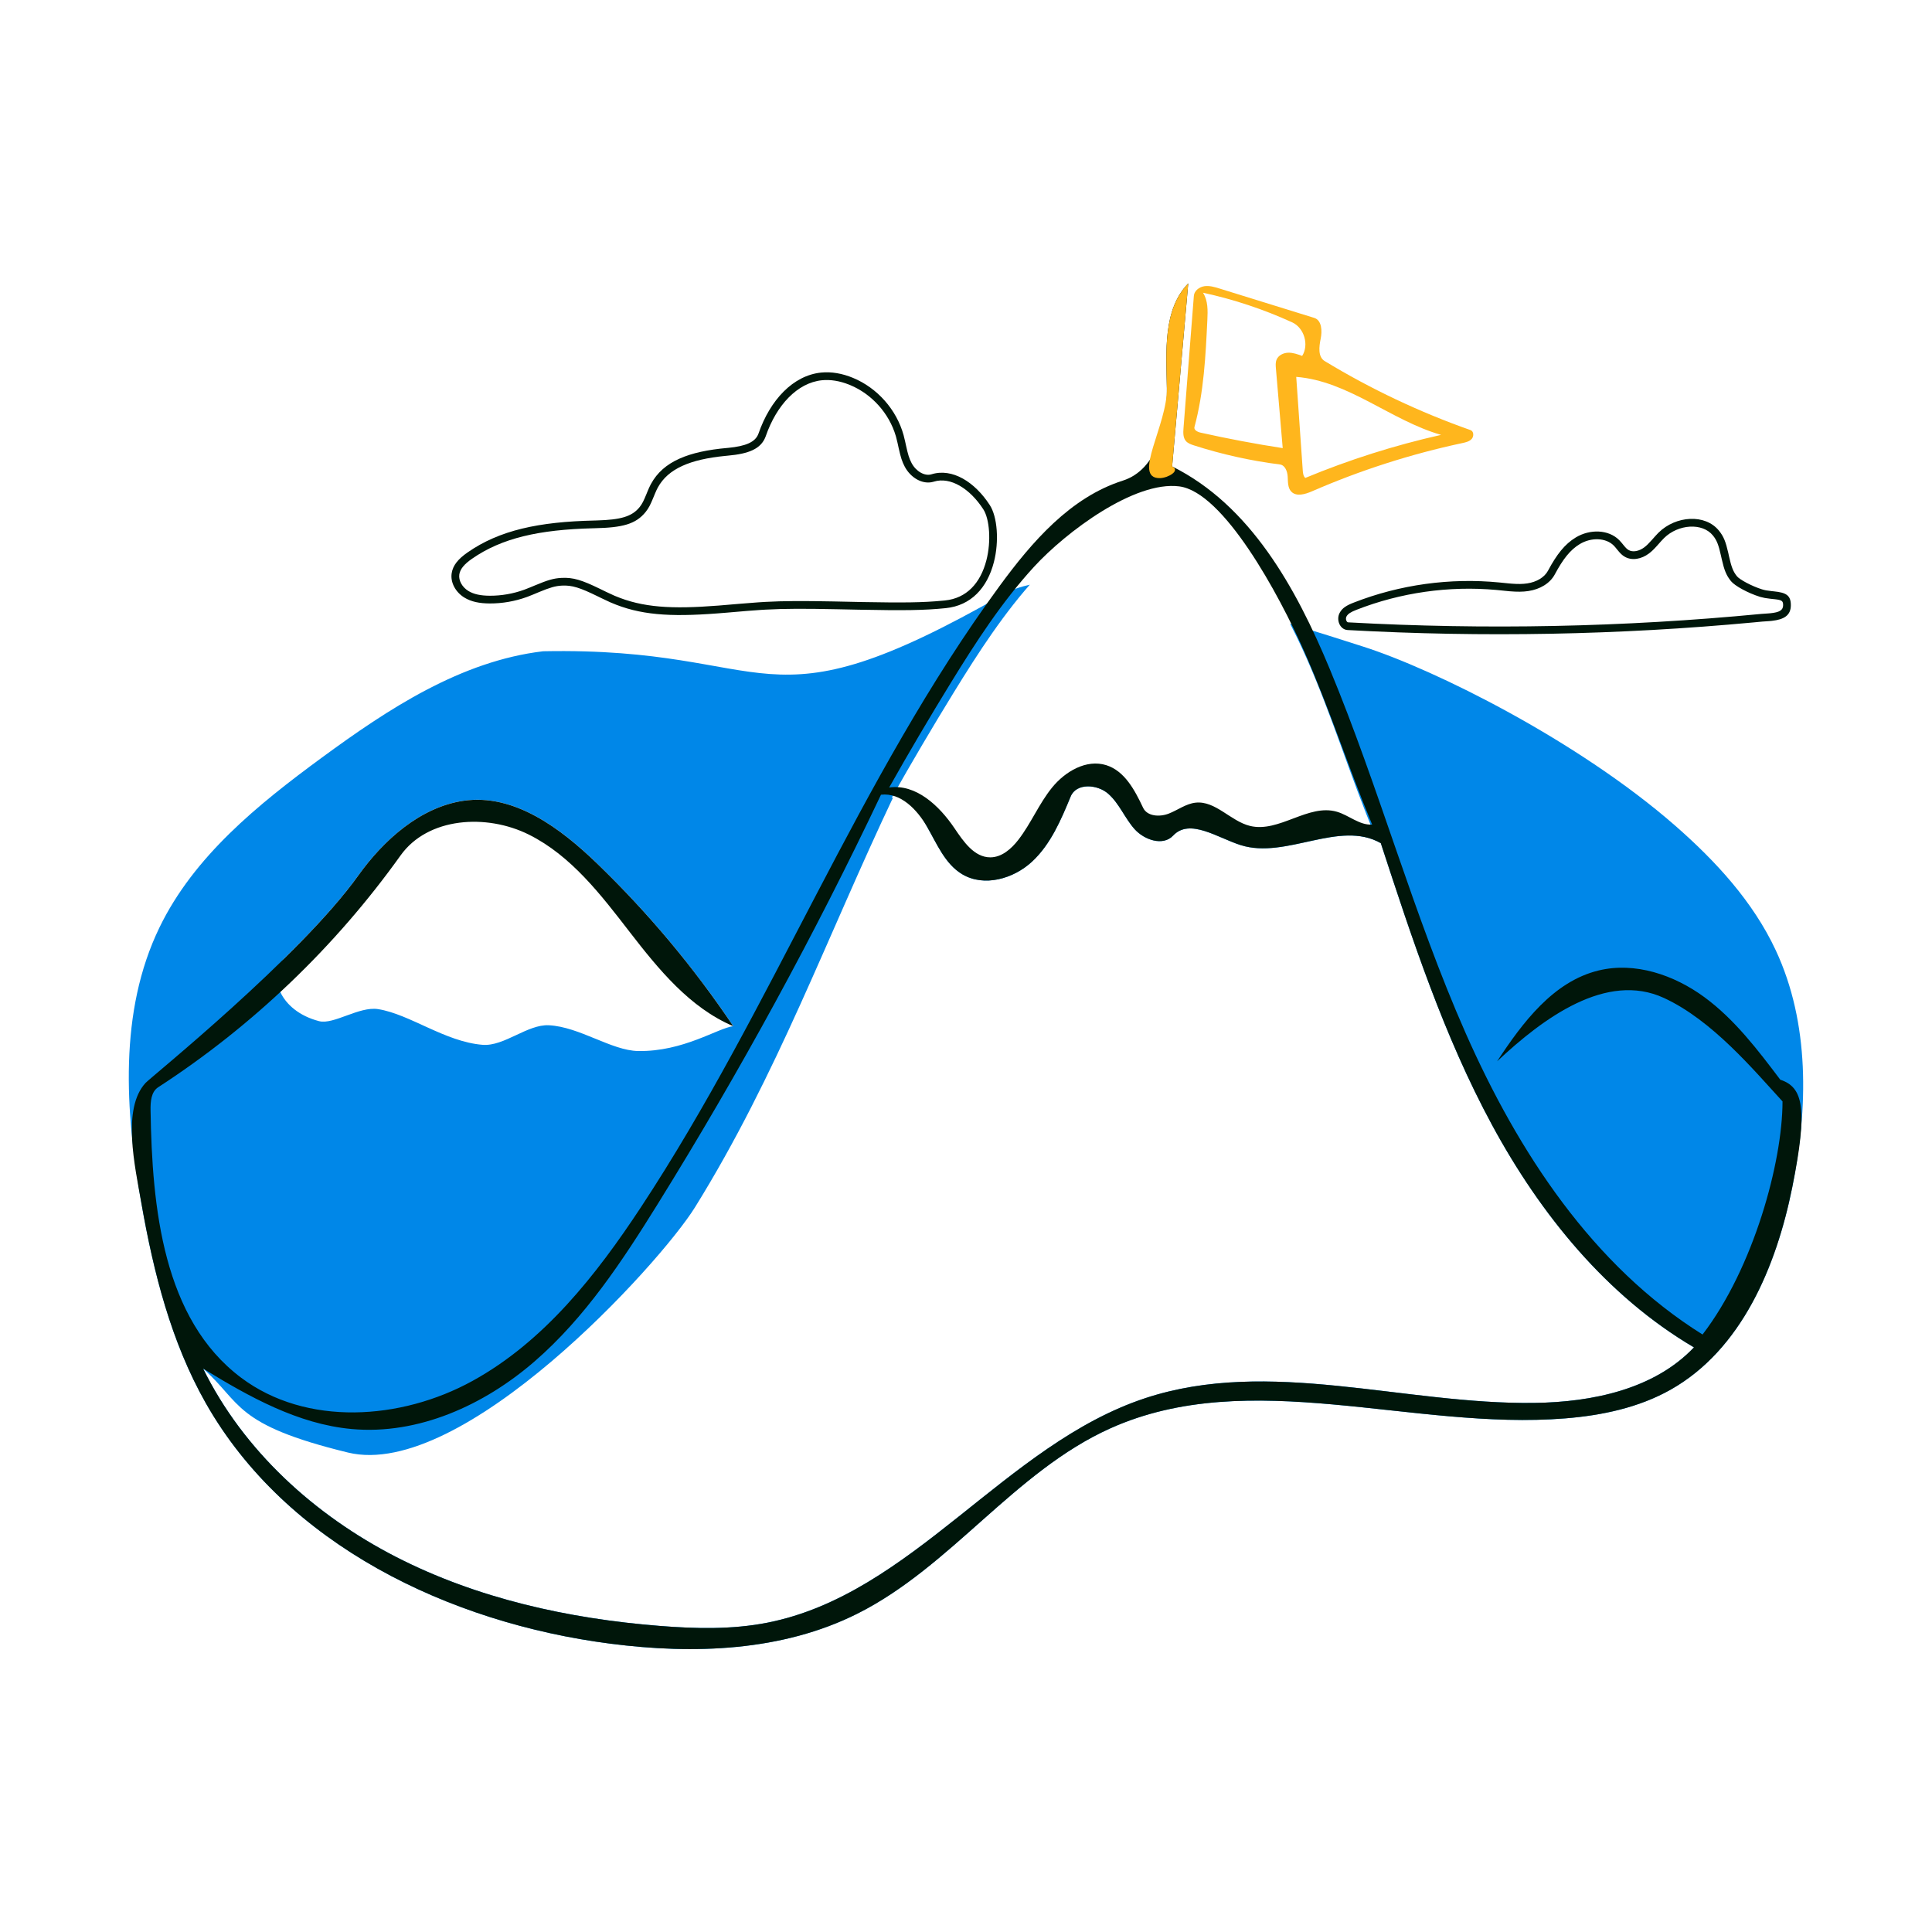 <svg width="100" height="100" viewBox="0 0 100 100" fill="none" xmlns="http://www.w3.org/2000/svg">
<rect width="100" height="100" fill="white"/>
<path fill-rule="evenodd" clip-rule="evenodd" d="M44.374 83.524C40.483 85.474 35.92 85.633 31.603 85.077C23.245 84.002 14.805 79.951 10.649 72.62C8.857 69.458 7.951 65.872 7.321 62.293C6.478 57.512 6.138 52.372 8.255 48.004C10.039 44.321 13.351 41.641 16.651 39.22C20.108 36.683 23.855 34.216 28.113 33.709C40.399 33.466 39.154 38.081 51.985 30.741C55.715 28.607 66.804 32.27 70.551 33.466C74.298 34.662 81.691 38.352 86.706 42.735C88.802 44.567 90.735 46.664 91.913 49.187C93.676 52.963 93.591 57.363 92.768 61.449C91.938 65.57 90.136 69.857 86.476 71.926C84.822 72.86 82.915 73.261 81.022 73.414C73.115 74.055 64.704 70.679 57.469 73.931C52.516 76.157 49.23 81.091 44.374 83.524Z" fill="#0087E8"/>
<path fill-rule="evenodd" clip-rule="evenodd" d="M14.728 49.598C16.213 48.135 17.61 46.626 18.55 45.311C19.843 43.501 21.74 41.779 23.987 41.447C26.608 41.06 29.015 42.867 30.92 44.708C33.552 47.251 35.914 50.074 37.954 53.113C37.136 53.22 35.373 54.44 33.03 54.401C31.65 54.379 30.003 53.149 28.41 53.067C27.303 53.01 26.096 54.168 24.982 54.08C23.034 53.925 21.212 52.491 19.569 52.232C18.59 52.077 17.269 53.05 16.516 52.855C14.448 52.319 13.836 50.477 14.728 49.598Z" fill="white"/>
<path fill-rule="evenodd" clip-rule="evenodd" d="M59.28 72.369C65.701 70.252 72.659 72.705 79.42 72.615C82.415 72.575 85.617 71.914 87.679 69.741C83.162 67.082 79.734 62.853 77.237 58.245C74.74 53.637 73.099 48.624 71.47 43.642C69.328 42.421 66.57 44.487 64.219 43.744C63.017 43.364 61.582 42.333 60.72 43.252C60.199 43.806 59.23 43.48 58.723 42.912C58.217 42.345 57.935 41.59 57.364 41.087C56.793 40.584 55.71 40.521 55.419 41.224C54.916 42.441 54.386 43.698 53.422 44.595C52.457 45.492 50.929 45.925 49.799 45.248C48.917 44.719 48.501 43.689 47.987 42.798C47.473 41.907 47.272 41.106 46.251 41.224C42.799 48.497 40.222 55.646 35.975 62.485C34.151 65.424 23.942 76.627 18.009 75.183C12.077 73.739 12.518 72.615 10.514 70.839C12.601 75.085 16.287 78.425 20.496 80.584C24.706 82.743 29.42 83.781 34.136 84.156C35.996 84.304 37.884 84.351 39.715 83.991C47.221 82.516 52.015 74.764 59.28 72.369Z" fill="white"/>
<path fill-rule="evenodd" clip-rule="evenodd" d="M52.843 44.002C53.5 43.152 53.911 42.129 54.589 41.295C55.267 40.461 56.367 39.815 57.393 40.137C58.347 40.437 58.871 41.432 59.297 42.337C59.511 42.792 60.16 42.827 60.628 42.645C61.096 42.462 61.516 42.133 62.015 42.079C63.048 41.966 63.826 43.036 64.835 43.282C66.337 43.649 67.847 42.116 69.331 42.548C69.959 42.731 70.503 43.257 71.156 43.212C69.9 40.203 68.955 37.069 67.637 34.087C66.319 31.105 64.581 28.227 62.05 26.171C61.79 25.959 61.505 25.75 61.173 25.708C60.84 25.665 60.455 25.854 60.397 26.184C60.224 27.166 60.05 28.147 59.877 29.129C59.791 29.615 59.565 30.225 59.072 30.215C58.743 30.209 58.49 29.887 58.445 29.561C58.4 29.236 58.509 28.911 58.617 28.6C58.953 27.627 59.291 26.653 59.627 25.68C57.316 26.514 55.312 28.062 53.651 29.873C51.99 31.685 50.647 33.761 49.359 35.854C48.257 37.646 47.189 39.46 46.156 41.293C47.541 41.096 48.747 42.233 49.531 43.392C50 44.085 50.558 44.911 51.395 44.908C51.985 44.906 52.481 44.468 52.843 44.002Z" fill="white"/>
<path fill-rule="evenodd" clip-rule="evenodd" d="M61.799 23.053C61.646 23.004 61.485 22.948 61.38 22.826C61.23 22.649 61.24 22.391 61.258 22.16C61.437 19.878 61.616 17.595 61.794 15.312C61.815 15.048 62.075 14.853 62.337 14.814C62.599 14.775 62.864 14.854 63.117 14.933C64.752 15.439 66.386 15.946 68.021 16.453C68.42 16.576 68.441 17.13 68.357 17.539C68.273 17.948 68.21 18.474 68.567 18.69C70.951 20.136 73.485 21.335 76.114 22.262C76.284 22.322 76.296 22.58 76.177 22.716C76.059 22.852 75.869 22.895 75.693 22.933C73.024 23.502 70.412 24.34 67.909 25.43C67.559 25.582 67.102 25.721 66.837 25.446C66.649 25.25 66.667 24.943 66.651 24.672C66.636 24.401 66.516 24.076 66.246 24.041C64.738 23.85 63.247 23.518 61.799 23.053ZM67.4 18.423C67.765 17.844 67.504 16.969 66.882 16.684C65.404 16.009 63.854 15.494 62.266 15.151C62.53 15.558 62.516 16.079 62.492 16.564C62.403 18.424 62.311 20.302 61.825 22.101C61.783 22.256 61.983 22.358 62.141 22.393C63.549 22.707 64.967 22.975 66.393 23.195C66.276 21.821 66.159 20.446 66.041 19.072C66.028 18.919 66.016 18.76 66.074 18.618C66.168 18.388 66.43 18.263 66.678 18.256C66.927 18.249 67.167 18.337 67.4 18.423ZM67.093 19.507C67.206 21.119 67.318 22.732 67.43 24.345C67.44 24.486 67.456 24.642 67.561 24.738C69.834 23.794 72.189 23.047 74.59 22.509C71.988 21.762 69.793 19.718 67.093 19.507Z" fill="#FFB61D"/>
<path fill-rule="evenodd" clip-rule="evenodd" d="M44.374 83.525C40.483 85.475 35.92 85.634 31.603 85.078C23.245 84.003 14.805 79.952 10.649 72.621C8.857 69.459 7.951 65.873 7.321 62.294C6.975 60.33 6.303 57.388 7.533 56.053C7.808 55.755 15.532 49.535 18.549 45.312C19.843 43.502 21.74 41.781 23.987 41.449C26.608 41.062 29.015 42.869 30.92 44.71C33.552 47.253 35.914 50.076 37.954 53.115C35.706 52.16 34.089 50.175 32.595 48.243C31.102 46.31 29.559 44.288 27.374 43.199C25.188 42.109 22.152 42.291 20.733 44.278C17.349 49.014 13.069 53.108 8.186 56.277C7.819 56.515 7.786 57.031 7.793 57.468C7.872 62.521 8.437 68.276 12.479 71.309C15.856 73.842 20.757 73.511 24.455 71.477C28.154 69.443 30.858 66.002 33.18 62.477C39.992 52.138 44.415 40.319 51.736 30.334C53.419 28.039 55.402 25.743 58.114 24.878C59.923 24.301 60.431 21.992 60.397 20.093C60.364 18.194 60.184 16.035 61.503 14.668C61.225 17.826 60.947 20.984 60.669 24.142C64.719 26.152 67.085 30.433 68.82 34.608C71.398 40.808 73.148 47.333 75.862 53.475C78.576 59.616 82.429 65.517 88.124 69.074C90.76 65.642 92.263 60.149 92.263 57.009C90.76 55.371 88.624 52.808 86.126 51.654C83.148 50.278 79.881 52.69 77.489 54.934C78.811 52.922 80.398 50.803 82.738 50.233C84.626 49.773 86.648 50.46 88.215 51.61C89.782 52.76 90.976 54.335 92.148 55.886C93.332 56.277 93.591 57.364 92.768 61.45C91.938 65.572 90.136 69.858 86.476 71.927C84.822 72.861 82.915 73.262 81.022 73.415C73.115 74.056 64.704 70.68 57.469 73.932C52.516 76.158 49.23 81.093 44.374 83.525ZM59.28 72.368C65.701 70.251 72.659 72.705 79.42 72.614C82.415 72.574 85.617 71.913 87.679 69.74C83.162 67.081 79.734 62.853 77.237 58.245C74.74 53.637 73.099 48.624 71.47 43.642C69.328 42.42 66.57 44.486 64.219 43.743C63.017 43.364 61.582 42.332 60.72 43.251C60.199 43.806 59.23 43.48 58.723 42.912C58.217 42.344 57.935 41.59 57.364 41.087C56.793 40.584 55.71 40.521 55.419 41.224C54.916 42.441 54.386 43.698 53.422 44.595C52.457 45.492 50.929 45.925 49.799 45.247C48.917 44.718 48.501 43.689 47.987 42.798C47.473 41.907 46.622 41.016 45.6 41.134C42.148 48.407 38.287 55.485 34.041 62.324C32.216 65.263 30.285 68.199 27.671 70.465C25.058 72.731 21.645 74.281 18.2 73.966C15.42 73.712 12.895 72.296 10.514 70.839C12.601 75.085 16.287 78.425 20.496 80.584C24.706 82.743 29.42 83.781 34.136 84.156C35.996 84.304 37.884 84.35 39.715 83.991C47.221 82.515 52.015 74.764 59.28 72.368ZM52.709 43.469C53.367 42.62 53.778 41.597 54.456 40.763C55.133 39.929 56.234 39.283 57.259 39.605C58.213 39.905 58.738 40.9 59.164 41.805C59.377 42.26 60.026 42.295 60.494 42.112C60.962 41.93 61.383 41.601 61.882 41.546C62.915 41.434 63.693 42.504 64.702 42.75C66.204 43.116 67.713 41.584 69.198 42.016C69.826 42.199 70.37 42.724 71.022 42.679C69.767 39.67 68.828 36.708 67.51 33.726C66.192 30.743 63.33 25.47 61.039 25.175C58.723 24.878 55.179 27.53 53.518 29.341C51.857 31.152 50.514 33.228 49.226 35.322C48.124 37.114 47.056 38.927 46.023 40.761C47.408 40.564 48.614 41.701 49.398 42.86C49.866 43.553 50.425 44.379 51.261 44.376C51.851 44.374 52.348 43.936 52.709 43.469Z" fill="#00160A"/>
<path fill-rule="evenodd" clip-rule="evenodd" d="M42.502 19.284C41.047 19.432 39.86 20.709 39.261 22.438C39.105 22.887 38.593 23.094 37.696 23.181L37.639 23.186C35.652 23.363 34.333 23.875 33.697 25.045L33.67 25.095C33.618 25.195 33.574 25.294 33.509 25.451L33.468 25.553C33.317 25.922 33.241 26.078 33.112 26.24C32.712 26.746 32.11 26.902 30.906 26.938L30.772 26.942C27.886 27.006 25.847 27.444 24.195 28.598C23.723 28.928 23.441 29.255 23.378 29.675C23.306 30.156 23.586 30.654 24.032 30.928C24.389 31.147 24.817 31.233 25.352 31.235C26.003 31.237 26.654 31.123 27.266 30.902L27.317 30.883C27.409 30.849 27.496 30.814 27.626 30.76L27.901 30.645C28.465 30.412 28.739 30.329 29.082 30.311C29.612 30.283 30.03 30.423 30.92 30.858L31.108 30.95C31.301 31.045 31.441 31.111 31.578 31.171L31.616 31.187C33.109 31.832 34.636 31.94 37.115 31.751L37.604 31.712L38.688 31.62C38.972 31.597 39.176 31.582 39.41 31.567L39.637 31.554C40.603 31.501 41.634 31.5 43.317 31.534L44.475 31.558C46.796 31.604 47.842 31.591 48.958 31.477C50.253 31.343 51.097 30.438 51.443 29.098C51.724 28.012 51.622 26.744 51.231 26.142C50.451 24.939 49.286 24.215 48.215 24.549C47.86 24.659 47.413 24.398 47.185 23.97C47.061 23.738 46.998 23.528 46.895 23.059L46.845 22.831C46.816 22.703 46.795 22.617 46.769 22.52C46.405 21.205 45.413 20.082 44.152 19.559C43.599 19.33 43.036 19.23 42.502 19.284ZM43.999 19.929C45.126 20.396 46.022 21.396 46.366 22.566L46.383 22.627C46.408 22.717 46.428 22.798 46.456 22.922L46.517 23.202C46.621 23.668 46.691 23.894 46.832 24.159C47.136 24.728 47.745 25.092 48.301 24.94L48.334 24.93C49.194 24.663 50.202 25.29 50.895 26.359C51.218 26.856 51.311 28.011 51.056 28.998C50.748 30.19 50.026 30.965 48.917 31.079L48.792 31.091C47.771 31.189 46.754 31.201 44.658 31.162L43.128 31.13C41.55 31.1 40.554 31.103 39.614 31.154L39.246 31.177C38.983 31.195 38.732 31.214 38.322 31.249L37.192 31.344C34.745 31.537 33.257 31.444 31.837 30.847L31.774 30.82C31.655 30.769 31.537 30.714 31.381 30.638L31.03 30.467C30.123 30.027 29.668 29.88 29.062 29.912C28.647 29.933 28.337 30.03 27.695 30.298L27.41 30.416C27.298 30.462 27.219 30.493 27.129 30.526C26.562 30.731 25.957 30.837 25.354 30.835C24.885 30.833 24.524 30.761 24.241 30.587C23.923 30.392 23.728 30.044 23.774 29.734C23.817 29.451 24.034 29.198 24.424 28.926C25.975 27.843 27.914 27.416 30.669 27.344L30.781 27.341C32.194 27.31 32.909 27.142 33.426 26.489C33.572 26.303 33.659 26.138 33.798 25.8L33.907 25.537C33.962 25.407 34 25.324 34.048 25.236C34.585 24.249 35.74 23.778 37.514 23.6L37.675 23.584C38.737 23.49 39.384 23.243 39.625 22.604L39.638 22.569C40.192 20.972 41.27 19.811 42.542 19.682C42.986 19.637 43.46 19.716 43.934 19.903L43.999 19.929Z" fill="#00160A"/>
<path fill-rule="evenodd" clip-rule="evenodd" d="M85.854 27.562L85.805 27.612C85.767 27.65 85.73 27.69 85.684 27.741L85.501 27.947C85.326 28.142 85.232 28.235 85.109 28.329C84.84 28.532 84.518 28.594 84.304 28.474C84.217 28.426 84.153 28.363 84.03 28.211L83.937 28.097C83.889 28.039 83.855 28.001 83.813 27.959C83.261 27.402 82.297 27.375 81.563 27.818C80.989 28.165 80.576 28.696 80.124 29.54C79.94 29.885 79.534 30.124 79.051 30.197C78.816 30.232 78.569 30.235 78.254 30.211L78.099 30.198L77.614 30.149C75.061 29.898 72.451 30.258 70.062 31.193C69.685 31.34 69.475 31.473 69.342 31.719C69.15 32.073 69.345 32.588 69.754 32.611C76.757 32.999 83.789 32.867 90.772 32.215L91.215 32.173L91.538 32.151C91.568 32.149 91.593 32.147 91.624 32.144L91.707 32.136C92.344 32.065 92.694 31.854 92.694 31.324C92.694 30.812 92.447 30.672 91.824 30.609L91.7 30.596C91.459 30.57 91.349 30.55 91.2 30.504C90.672 30.34 90.043 29.999 89.905 29.829C89.702 29.577 89.616 29.339 89.492 28.788L89.454 28.613C89.324 28.046 89.221 27.775 88.976 27.471C88.263 26.584 86.74 26.692 85.854 27.562ZM88.664 27.721C88.867 27.973 88.954 28.211 89.077 28.761L89.116 28.936C89.246 29.505 89.349 29.776 89.594 30.079C89.792 30.325 90.484 30.701 91.081 30.886L91.136 30.902C91.279 30.943 91.399 30.964 91.608 30.988L91.884 31.018C92.236 31.059 92.294 31.11 92.294 31.324C92.294 31.585 92.105 31.695 91.629 31.742L91.507 31.752L91.203 31.773C91.188 31.774 91.174 31.775 91.161 31.776L91.121 31.78C84.031 32.461 76.889 32.606 69.777 32.212C69.695 32.207 69.628 32.03 69.694 31.909C69.768 31.772 69.914 31.68 70.207 31.565C72.497 30.669 74.997 30.314 77.446 30.535L77.746 30.565L77.993 30.59C78.051 30.596 78.099 30.6 78.152 30.605C78.529 30.636 78.823 30.636 79.11 30.592C79.708 30.502 80.226 30.198 80.477 29.729C80.898 28.942 81.272 28.461 81.77 28.161C82.357 27.806 83.12 27.828 83.529 28.24L83.553 28.265C83.573 28.286 83.593 28.309 83.617 28.338L83.694 28.432C83.866 28.645 83.957 28.739 84.108 28.823C84.481 29.032 84.966 28.937 85.35 28.648C85.49 28.542 85.594 28.441 85.765 28.252L85.978 28.012C86.04 27.944 86.084 27.898 86.134 27.848C86.866 27.129 88.116 27.04 88.664 27.721Z" fill="#00160A"/>
<path fill-rule="evenodd" clip-rule="evenodd" d="M60.397 20.093C60.364 18.194 60.184 16.035 61.503 14.668C61.225 17.826 60.947 20.984 60.669 24.142C61.12 24.366 60.447 24.74 60.039 24.748C58.578 24.775 60.431 21.992 60.397 20.093Z" fill="#FFB61D"/>
</svg>
